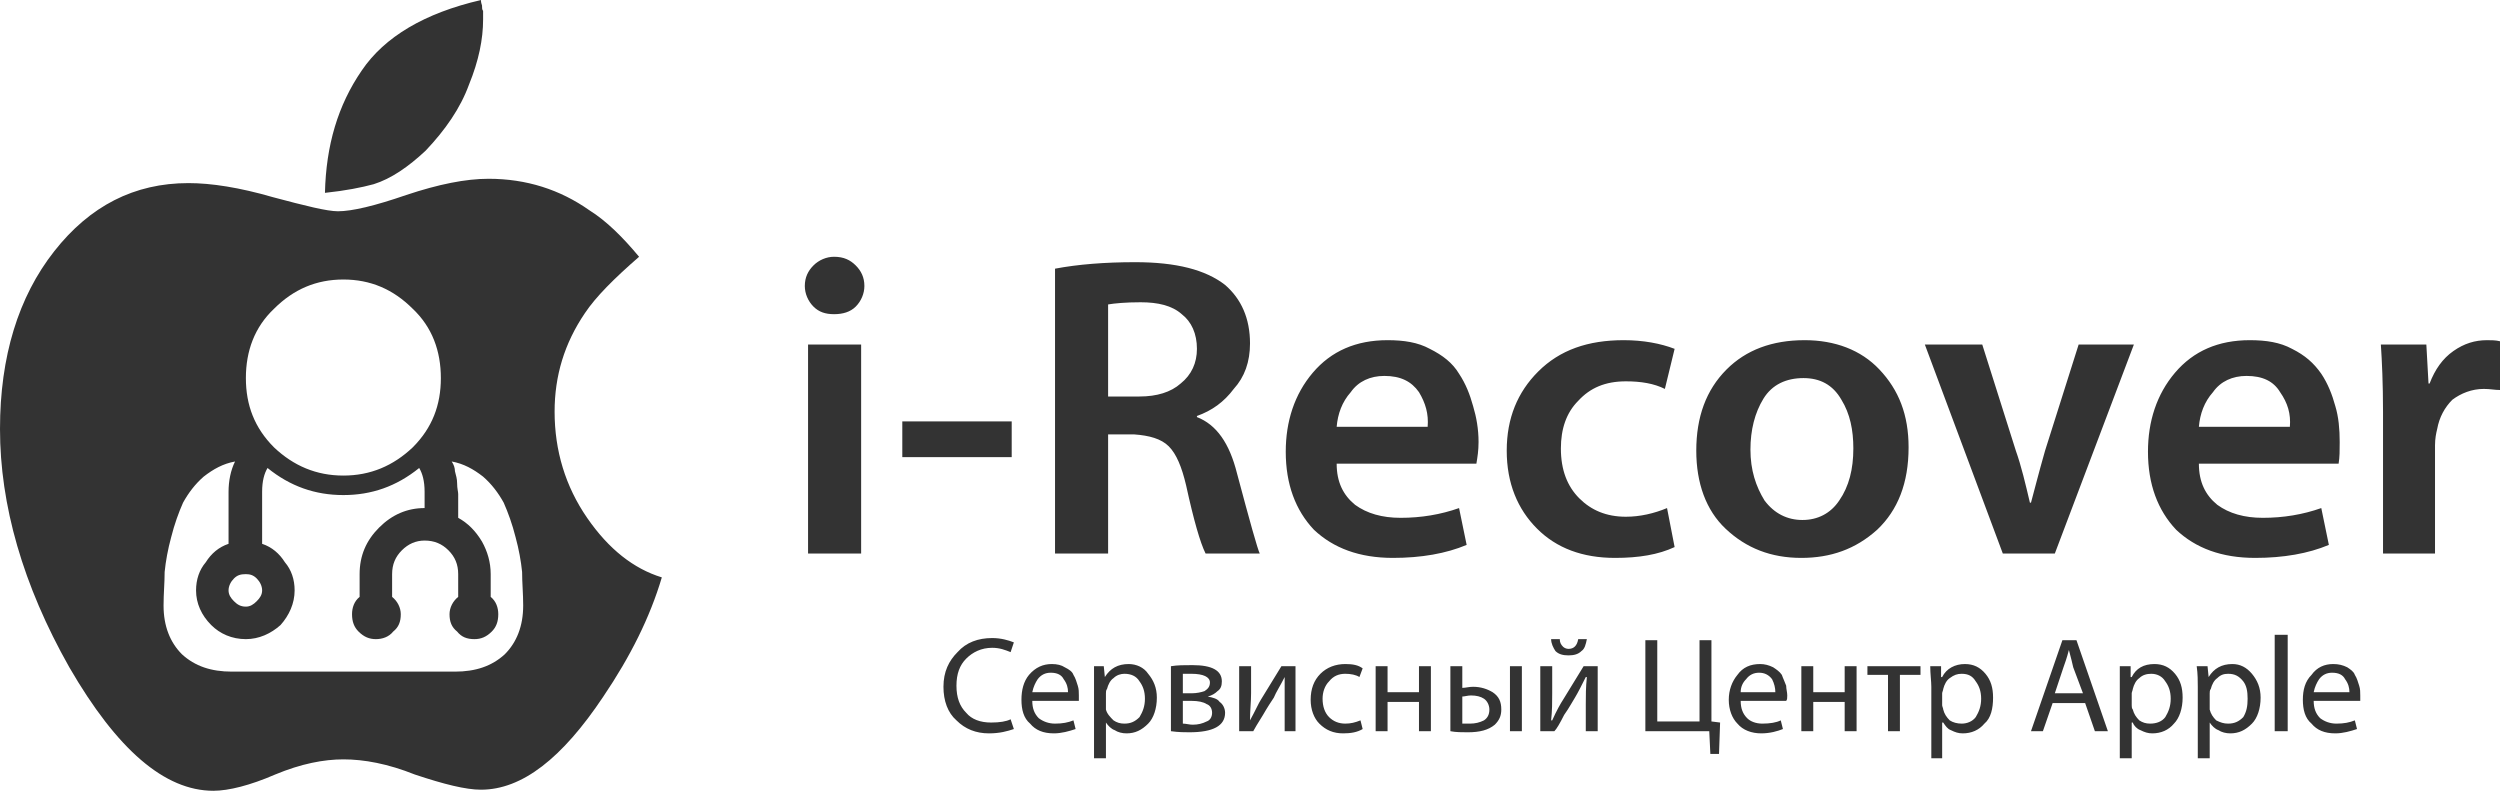 <?xml version="1.0" encoding="UTF-8"?>
<!DOCTYPE svg PUBLIC "-//W3C//DTD SVG 1.1//EN" "http://www.w3.org/Graphics/SVG/1.1/DTD/svg11.dtd">
<!-- Creator: CorelDRAW X7 -->
<svg xmlns="http://www.w3.org/2000/svg" xml:space="preserve" width="53.529mm" height="16.933mm" version="1.1" style="shape-rendering:geometricPrecision; text-rendering:geometricPrecision; image-rendering:optimizeQuality; fill-rule:evenodd; clip-rule:evenodd"
viewBox="0 0 2308 730"
 xmlns:xlink="http://www.w3.org/1999/xlink">
 <defs>
  <style type="text/css">
   <![CDATA[
    .fil0 {fill:#333333}
   ]]>
  </style>
 </defs>
 <g id="Слой_x0020_1">
  <path class="fil0" d="M611 533c-11,37 -29,73 -54,110 -38,57 -75,86 -113,86 -14,0 -34,-5 -61,-14 -25,-10 -47,-14 -66,-14 -18,0 -39,4 -63,14 -23,10 -43,15 -57,15 -45,0 -89,-38 -133,-114 -43,-76 -64,-150 -64,-220 0,-67 17,-122 50,-164 33,-42 74,-63 124,-63 21,0 47,4 78,13 30,8 50,13 60,13 13,0 34,-5 63,-15 30,-10 55,-15 76,-15 35,0 66,10 93,29 16,10 31,25 46,43 -23,20 -40,37 -50,52 -19,28 -28,58 -28,91 0,36 10,69 30,98 20,29 43,47 69,55zm-374 1c3,3 5,7 5,11 0,4 -2,7 -5,10 -3,3 -6,5 -10,5 -5,0 -8,-2 -11,-5 -3,-3 -5,-6 -5,-10 0,-4 2,-8 5,-11 3,-3 6,-4 11,-4 4,0 7,1 10,4zm246 25c0,19 -6,34 -17,45 -12,11 -27,16 -46,16l-206 0c-19,0 -34,-5 -46,-16 -11,-11 -17,-26 -17,-45 0,-11 1,-21 1,-31 1,-10 3,-21 6,-32 3,-12 7,-23 11,-32 5,-9 11,-17 19,-24 9,-7 18,-12 29,-14 -4,8 -6,18 -6,28l0 48c-9,3 -16,9 -21,17 -6,7 -9,16 -9,26 0,12 5,23 14,32 8,8 19,13 32,13 12,0 23,-5 32,-13 8,-9 13,-20 13,-32 0,-10 -3,-19 -9,-26 -5,-8 -12,-14 -21,-17l0 -48c0,-10 2,-17 5,-22 21,17 44,25 70,25 26,0 49,-8 70,-25 3,5 5,12 5,22l0 15c-16,0 -30,6 -42,18 -12,12 -18,26 -18,43l0 21c-5,4 -7,10 -7,16 0,7 2,12 6,16 5,5 10,7 16,7 6,0 12,-2 16,-7 5,-4 7,-9 7,-16 0,-6 -3,-12 -8,-16l0 -21c0,-9 3,-16 9,-22 6,-6 13,-9 21,-9 9,0 16,3 22,9 6,6 9,13 9,22l0 21c-5,4 -8,10 -8,16 0,7 2,12 7,16 4,5 9,7 16,7 6,0 11,-2 16,-7 4,-4 6,-9 6,-16 0,-6 -2,-12 -7,-16l0 -21c0,-11 -3,-21 -8,-30 -6,-10 -13,-17 -22,-22 0,-2 0,-5 0,-10 0,-6 0,-9 0,-12 0,-2 -1,-5 -1,-10 0,-4 -1,-7 -2,-11 0,-3 -1,-6 -3,-9 11,2 20,7 29,14 8,7 14,15 19,24 4,9 8,20 11,32 3,11 5,22 6,32 0,10 1,20 1,31zm-102 -274c18,17 26,39 26,64 0,25 -8,46 -26,64 -18,17 -39,26 -64,26 -25,0 -46,-9 -64,-26 -18,-18 -26,-39 -26,-64 0,-25 8,-47 26,-64 18,-18 39,-27 64,-27 25,0 46,9 64,27zm65 -267c0,18 -4,38 -13,60 -8,22 -22,42 -40,61 -16,15 -32,26 -48,31 -11,3 -26,6 -45,8 1,-44 12,-81 34,-113 21,-31 58,-53 110,-65 0,1 0,2 1,5 0,2 0,4 1,5 0,1 0,2 0,4 0,2 0,3 0,4z"/>
  <path class="fil0" d="M795 511l-49 0 0 -193 49 0 0 193zm-25 -274c9,0 15,3 20,8 5,5 8,11 8,19 0,7 -3,14 -8,19 -5,5 -12,7 -20,7 -8,0 -14,-2 -19,-7 -5,-5 -8,-12 -8,-19 0,-8 3,-14 8,-19 5,-5 12,-8 19,-8zm63 152l101 0 0 33 -101 0 0 -33zm141 122l0 -263c21,-4 46,-6 74,-6 38,0 65,7 83,21 15,13 23,31 23,54 0,17 -5,31 -15,42 -9,12 -20,20 -34,25l0 1c18,7 30,24 37,52 12,45 19,70 21,74l-50 0c-5,-10 -11,-31 -18,-63 -4,-17 -9,-29 -16,-36 -7,-7 -18,-10 -32,-11l-24 0 0 110 -49 0zm49 -230l0 85 29 0c16,0 29,-4 38,-12 10,-8 15,-19 15,-32 0,-14 -5,-25 -14,-32 -9,-8 -22,-11 -38,-11 -14,0 -24,1 -30,2zm340 147l-129 0c0,17 6,29 17,38 11,8 25,12 42,12 19,0 37,-3 54,-9l7 34c-19,8 -42,12 -68,12 -31,0 -55,-9 -73,-26 -17,-18 -26,-42 -26,-72 0,-28 8,-53 25,-73 17,-20 40,-30 69,-30 15,0 28,2 39,8 12,6 21,13 27,23 6,9 10,19 13,30 3,10 5,21 5,33 0,8 -1,14 -2,20zm-129 -34l84 0c1,-12 -2,-22 -8,-32 -7,-10 -17,-15 -32,-15 -13,0 -24,5 -31,15 -8,9 -12,20 -13,32zm305 75l7 36c-15,7 -33,10 -55,10 -30,0 -54,-9 -72,-27 -18,-18 -28,-42 -28,-72 0,-30 10,-54 29,-73 20,-20 46,-29 79,-29 18,0 34,3 47,8l-9 37c-10,-5 -22,-7 -36,-7 -19,0 -33,6 -44,18 -11,11 -16,26 -16,44 0,20 6,35 17,46 11,11 25,17 43,17 13,0 26,-3 38,-8zm127 -155c28,0 52,9 69,27 18,19 27,42 27,72 0,33 -10,58 -29,76 -20,18 -43,26 -70,26 -28,0 -51,-9 -70,-27 -18,-17 -27,-42 -27,-72 0,-31 9,-56 28,-75 18,-18 42,-27 72,-27zm-1 35c-16,0 -29,6 -37,19 -8,13 -12,29 -12,47 0,19 5,34 13,47 9,12 21,18 35,18 14,0 26,-6 34,-18 9,-13 13,-29 13,-48 0,-17 -3,-32 -11,-45 -8,-14 -20,-20 -35,-20zm112 -31l53 0 31 98c5,14 9,31 13,48l1 0c3,-11 7,-27 13,-48l31 -98 51 0 -73 193 -48 0 -72 -193zm382 110l-129 0c0,17 6,29 17,38 11,8 25,12 42,12 19,0 37,-3 54,-9l7 34c-19,8 -42,12 -68,12 -31,0 -55,-9 -73,-26 -17,-18 -26,-42 -26,-72 0,-28 8,-53 25,-73 17,-20 40,-30 69,-30 15,0 28,2 39,8 12,6 20,13 27,23 6,9 10,19 13,30 3,10 4,21 4,33 0,8 0,14 -1,20zm-129 -34l84 0c1,-12 -2,-22 -9,-32 -6,-10 -16,-15 -31,-15 -13,0 -24,5 -31,15 -8,9 -12,20 -13,32zm170 117l0 -131c0,-26 -1,-47 -2,-62l42 0 2 36 1 0c5,-13 12,-23 22,-30 10,-7 20,-10 31,-10 4,0 8,0 12,1l0 45c-5,0 -9,-1 -15,-1 -11,0 -21,4 -29,10 -7,7 -12,16 -14,27 -1,4 -2,9 -2,15l0 100 -48 0z"/>
  <path class="fil0" d="M933 664l3 9c-6,2 -13,4 -23,4 -12,0 -22,-4 -30,-12 -8,-7 -12,-18 -12,-31 0,-14 5,-24 13,-32 8,-9 19,-13 32,-13 8,0 15,2 20,4l-3 9c-5,-2 -10,-4 -17,-4 -10,0 -18,4 -24,10 -6,6 -9,14 -9,25 0,11 3,19 9,25 5,6 13,9 23,9 8,0 14,-1 18,-3zm63 -17l-43 0c0,7 2,12 6,16 4,3 9,5 15,5 7,0 12,-1 17,-3l2 8c-6,2 -13,4 -20,4 -10,0 -17,-3 -22,-9 -6,-5 -8,-13 -8,-22 0,-9 2,-17 7,-23 6,-7 13,-10 21,-10 5,0 9,1 12,3 4,2 7,4 8,7 2,3 3,7 4,10 1,3 1,6 1,9 0,2 0,4 0,5zm-43 -8l33 0c0,-4 -1,-8 -4,-12 -2,-4 -6,-6 -12,-6 -5,0 -9,2 -12,6 -2,3 -4,7 -5,12zm57 61l0 -66c0,-5 0,-12 0,-19l9 0 1 10 0 0c5,-8 12,-12 22,-12 7,0 14,3 18,9 5,6 8,13 8,22 0,10 -3,19 -8,24 -6,6 -12,9 -20,9 -4,0 -8,-1 -11,-3 -3,-1 -6,-4 -8,-7l0 0 0 33 -11 0zm11 -60l0 11c0,1 0,3 0,4 1,4 4,7 7,10 3,2 6,3 10,3 6,0 10,-2 14,-6 3,-5 5,-10 5,-17 0,-7 -2,-12 -5,-16 -3,-5 -8,-7 -14,-7 -3,0 -7,1 -10,4 -3,2 -5,6 -6,10 -1,1 -1,3 -1,4zm60 35l0 -60c6,-1 12,-1 20,-1 18,0 27,5 27,15 0,4 -1,7 -4,9 -2,2 -5,4 -9,5l0 0c5,1 9,2 11,5 3,2 5,6 5,10 0,12 -11,18 -33,18 -4,0 -10,0 -17,-1zm11 -53l0 18 8 0c5,0 9,-1 12,-2 3,-2 5,-4 5,-8 0,-5 -6,-8 -17,-8 -2,0 -5,0 -8,0zm0 25l0 21c3,0 6,1 9,1 5,0 9,-1 13,-3 3,-1 5,-4 5,-8 0,-4 -2,-7 -5,-8 -3,-2 -8,-3 -14,-3l-8 0zm52 -32l11 0 0 25c0,8 -1,16 -1,25l0 0c5,-9 8,-16 10,-19l19 -31 13 0 0 60 -10 0 0 -25c0,-7 0,-16 0,-25l0 0c-4,8 -8,14 -10,19 -2,3 -6,9 -10,16 -5,8 -8,13 -9,15l-13 0 0 -60zm112 50l2 8c-5,3 -11,4 -18,4 -9,0 -16,-3 -22,-9 -5,-5 -8,-13 -8,-22 0,-10 3,-18 9,-24 6,-6 14,-9 23,-9 7,0 12,1 16,4l-3 8c-3,-2 -8,-3 -13,-3 -6,0 -11,2 -15,7 -4,4 -6,10 -6,16 0,7 2,13 6,17 4,4 9,6 15,6 5,0 9,-1 14,-3zm14 -50l11 0 0 24 29 0 0 -24 11 0 0 60 -11 0 0 -27 -29 0 0 27 -11 0 0 -60zm69 0l11 0 0 20c3,0 6,-1 10,-1 7,0 13,2 18,5 6,4 8,9 8,16 0,6 -2,10 -6,14 -6,5 -14,7 -25,7 -5,0 -11,0 -16,-1l0 -60zm11 28l0 25c2,0 4,0 7,0 5,0 9,-1 13,-3 3,-2 5,-5 5,-10 0,-4 -2,-8 -5,-10 -3,-2 -7,-3 -12,-3 -3,0 -6,1 -8,1zm44 -28l11 0 0 60 -11 0 0 -60zm28 0l11 0 0 25c0,8 0,16 -1,25l1 0c4,-9 8,-16 10,-19l19 -31 13 0 0 60 -11 0 0 -25c0,-7 0,-16 1,-25l-1 0c-4,8 -7,14 -10,19 -2,3 -5,9 -10,16 -4,8 -7,13 -9,15l-13 0 0 -60zm10 -25l8 0c0,3 1,5 3,7 1,1 3,2 5,2 5,0 8,-3 9,-9l8 0c-1,5 -2,9 -5,11 -3,3 -7,4 -12,4 -5,0 -9,-1 -12,-4 -2,-3 -4,-7 -4,-11zm87 1l11 0 0 75 39 0 0 -75 11 0 0 75 8 1 -1 29 -8 0 -1 -21 -59 0 0 -84zm130 56l-42 0c0,7 2,12 6,16 3,3 8,5 14,5 7,0 13,-1 17,-3l2 8c-5,2 -12,4 -20,4 -9,0 -17,-3 -22,-9 -5,-5 -8,-13 -8,-22 0,-9 3,-17 8,-23 5,-7 12,-10 21,-10 4,0 8,1 12,3 3,2 6,4 8,7 1,3 3,7 4,10 0,3 1,6 1,9 0,2 0,4 -1,5zm-42 -8l32 0c0,-4 -1,-8 -3,-12 -3,-4 -7,-6 -12,-6 -5,0 -9,2 -12,6 -3,3 -5,7 -5,12zm56 -24l11 0 0 24 29 0 0 -24 11 0 0 60 -11 0 0 -27 -29 0 0 27 -11 0 0 -60zm61 0l49 0 0 8 -19 0 0 52 -11 0 0 -52 -19 0 0 -8zm59 85l0 -66c0,-5 -1,-12 -1,-19l10 0 0 10 1 0c4,-8 12,-12 21,-12 8,0 14,3 19,9 5,6 7,13 7,22 0,10 -2,19 -8,24 -5,6 -12,9 -20,9 -4,0 -7,-1 -11,-3 -3,-1 -5,-4 -7,-7l-1 0 0 33 -10 0zm10 -60l0 11c0,1 1,3 1,4 1,4 3,7 6,10 3,2 7,3 11,3 5,0 10,-2 13,-6 3,-5 5,-10 5,-17 0,-7 -2,-12 -5,-16 -3,-5 -7,-7 -13,-7 -4,0 -7,1 -11,4 -3,2 -5,6 -6,10 0,1 -1,3 -1,4zm132 9l-30 0 -9 26 -11 0 29 -84 13 0 29 84 -12 0 -9 -26zm-28 -9l26 0 -9 -24c-1,-4 -2,-9 -4,-16l0 0c-2,8 -4,13 -5,16l-8 24zm60 60l0 -66c0,-5 0,-12 0,-19l10 0 0 10 1 0c4,-8 11,-12 21,-12 8,0 14,3 19,9 5,6 7,13 7,22 0,10 -3,19 -8,24 -5,6 -12,9 -20,9 -4,0 -7,-1 -11,-3 -3,-1 -6,-4 -7,-7l-1 0 0 33 -11 0zm11 -60l0 11c0,1 0,3 1,4 1,4 3,7 6,10 3,2 6,3 10,3 6,0 11,-2 14,-6 3,-5 5,-10 5,-17 0,-7 -2,-12 -5,-16 -3,-5 -8,-7 -13,-7 -4,0 -8,1 -11,4 -3,2 -5,6 -6,10 0,1 -1,3 -1,4zm61 60l0 -66c0,-5 0,-12 -1,-19l10 0 1 10 0 0c5,-8 12,-12 22,-12 7,0 13,3 18,9 5,6 8,13 8,22 0,10 -3,19 -8,24 -6,6 -12,9 -20,9 -4,0 -8,-1 -11,-3 -3,-1 -6,-4 -8,-7l0 0 0 33 -11 0zm11 -60l0 11c0,1 0,3 0,4 1,4 3,7 6,10 4,2 7,3 11,3 6,0 10,-2 14,-6 3,-5 4,-10 4,-17 0,-7 -1,-12 -4,-16 -4,-5 -8,-7 -14,-7 -4,0 -7,1 -10,4 -3,2 -5,6 -6,10 -1,1 -1,3 -1,4zm60 35l0 -89 12 0 0 89 -12 0zm79 -28l-43 0c0,7 2,12 6,16 4,3 9,5 15,5 7,0 12,-1 17,-3l2 8c-6,2 -13,4 -20,4 -10,0 -17,-3 -22,-9 -6,-5 -8,-13 -8,-22 0,-9 2,-17 8,-23 5,-7 12,-10 20,-10 5,0 9,1 13,3 3,2 6,4 7,7 2,3 3,7 4,10 1,3 1,6 1,9 0,2 0,4 0,5zm-43 -8l33 0c0,-4 -1,-8 -4,-12 -2,-4 -6,-6 -12,-6 -5,0 -9,2 -12,6 -2,3 -4,7 -5,12z"/>
 </g>
</svg>
